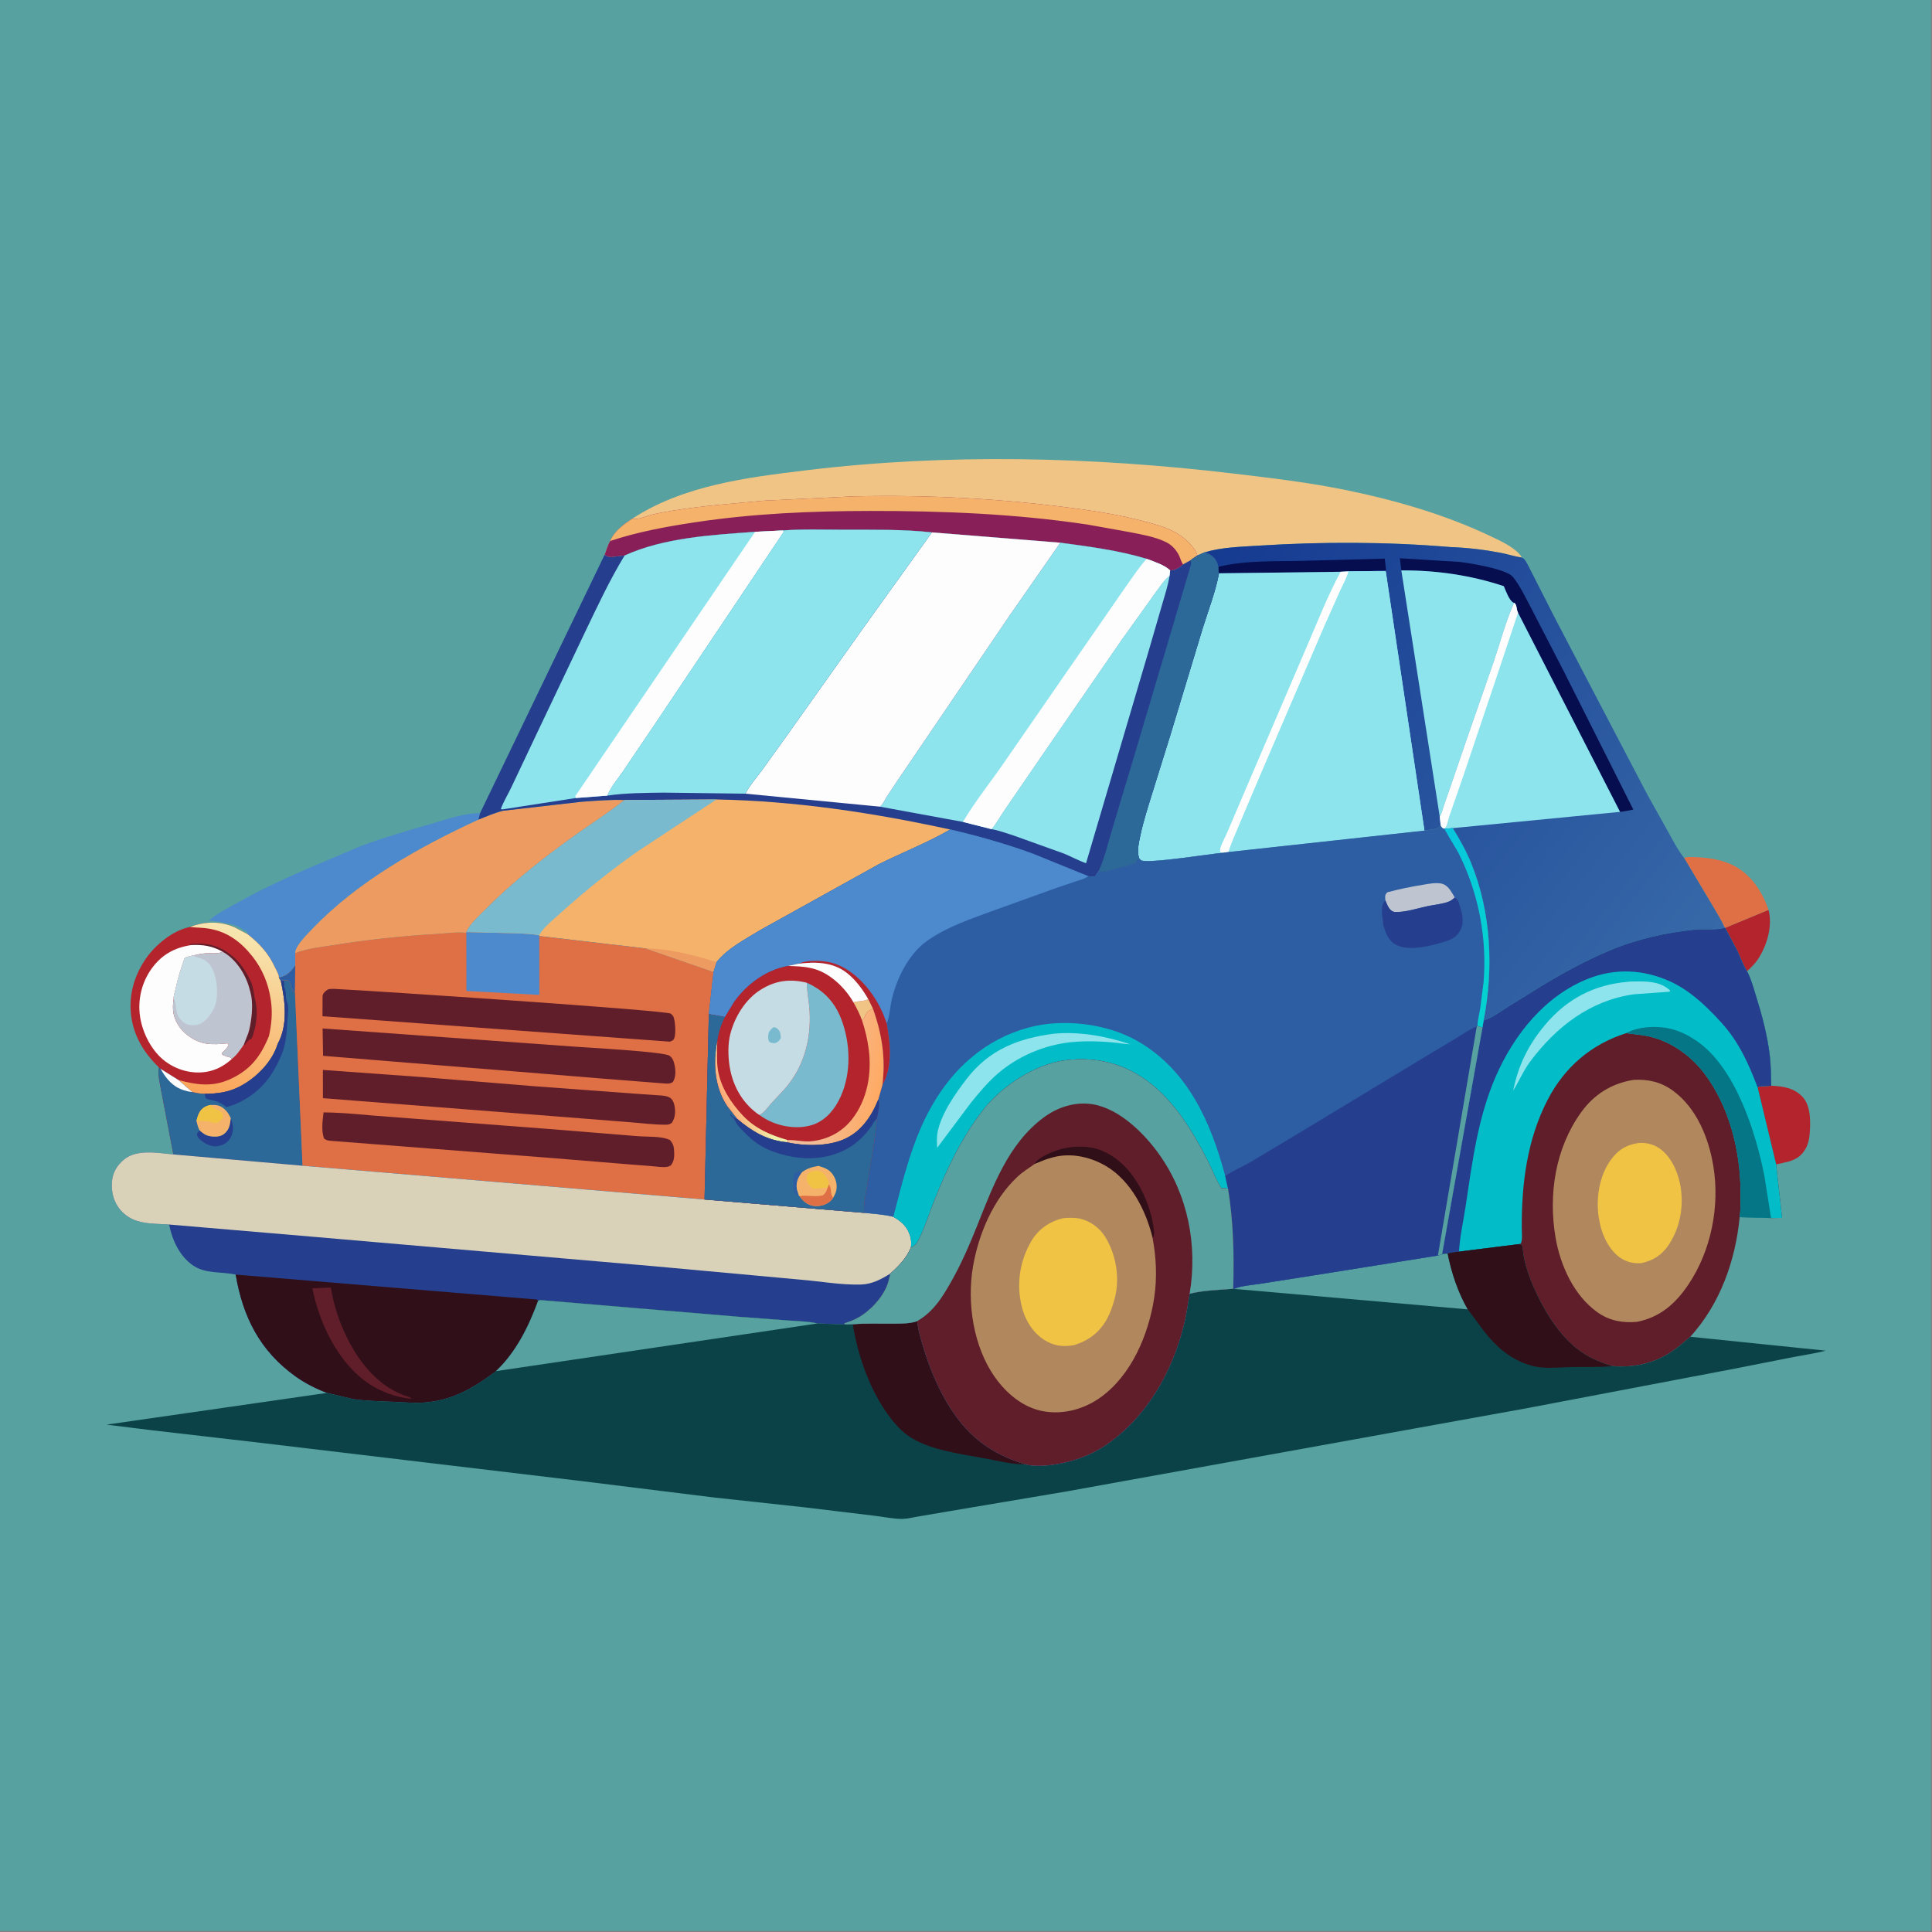 <?xml version="1.0" encoding="utf-8" ?>
<svg xmlns="http://www.w3.org/2000/svg" xmlns:xlink="http://www.w3.org/1999/xlink" width="500" height="500">
	<rect width="100%" height="100%" fill="#808080" stroke="none"/>
	<path fill="#57A1A0" transform="scale(0.488 0.488)" d="M-0 -0L1024 0L1024 1024L-0 1024L0 -0Z"/>
	<path fill="#B4242D" transform="scale(0.488 0.488)" d="M937.895 482.53C940.013 490.73 937.39 500.134 933.212 507.265C931.394 510.367 929.163 512.677 926.486 515.031C924.42 511.93 923.053 507.898 921.465 504.5L914.888 492.072L937.895 482.53Z"/>
	<path fill="#B4242D" transform="scale(0.488 0.488)" d="M939.352 575.802C945.684 576.061 951.662 576.962 956.138 581.94C960.57 586.867 960.191 596.013 959.619 602.248C959.249 606.289 957.636 610.294 954.5 612.994C950.958 616.042 946.281 616.43 941.939 617.518L932.166 576.853L932.768 576.153L939.352 575.802Z"/>
	<path fill="#DF6F45" transform="scale(0.488 0.488)" d="M893.085 454.946C895.272 454.293 897.552 454.519 899.809 454.611C906.673 454.889 913.921 456.061 920.023 459.367C928.867 464.159 934.756 473.186 937.895 482.53L914.888 492.072L914.643 492.018C913.217 488.537 910.884 484.99 909.036 481.689L893.085 454.946Z"/>
	<path fill="#4C89CD" transform="scale(0.488 0.488)" d="M131.099 495.259L131.191 494.279L129.5 493.255C127.321 491.759 125.063 490.685 122.498 490.05L118.25 489.255C115.821 488.618 113.254 488.574 110.742 488.245C115.745 483.949 121.35 481.372 127.053 478.153C138.017 471.963 149.142 466.85 160.636 461.735L190.828 448.891C203.436 444.187 216.47 440.412 229.4 436.702C237.323 434.429 246.331 431.131 254.586 431.254L253.713 434.699C222.446 449.122 189.612 467.462 165.656 492.609C162.791 495.617 157.896 500.328 156.663 504.345C156.513 504.834 156.553 505.041 156.576 505.498L156.584 511.935C154.468 515.092 152.158 517.542 148.312 518.344L147.87 518.429L147.861 517.746C147.657 516.404 146.499 514.453 145.92 513.197C142.449 505.663 137.587 500.319 131.099 495.259Z"/>
	<path fill="#ED9B61" transform="scale(0.488 0.488)" d="M266.767 429.959L308.299 425.208C315.877 424.662 323.593 423.996 331.194 424.267C322.87 430.904 313.86 436.62 305.2 442.806C288.37 454.829 271.987 467.666 257.386 482.35C253.908 485.848 249.378 489.799 247.306 494.305L247.314 494.712C242.296 494.175 236.599 495.03 231.541 495.321C213.05 496.386 195.078 498.323 176.782 501.229C170.109 502.289 162.88 503.004 156.576 505.498C156.553 505.041 156.513 504.834 156.663 504.345C157.896 500.328 162.791 495.617 165.656 492.609C189.612 467.462 222.446 449.122 253.713 434.699C257.993 432.941 262.275 431.105 266.767 429.959Z"/>
	<path fill="#B4242D" transform="scale(0.488 0.488)" d="M100.829 491.589C108.634 488.602 116.809 488.396 124.515 491.837L131.003 495.261L131.099 495.259C137.587 500.319 142.449 505.663 145.92 513.197C146.499 514.453 147.657 516.404 147.861 517.746L147.87 518.429L148.938 520.232L150.26 519.877L152.75 519.755C153.923 520.832 154.001 521.576 154.358 523.033C154.615 524.082 155.045 525.026 155.498 526.003C156.095 525.729 155.788 525.915 156.387 525.399L160.439 618.213L91.941 612.223L85.38 578.026C84.777 574.227 83.546 569.89 84.253 566.071C77.15 559.183 71.801 551.012 69.954 541.128C67.779 529.489 70.611 518.243 77.254 508.531C82.35 501.081 91.802 493.282 100.829 491.589Z"/>
	<path fill="#5F1E29" transform="scale(0.488 0.488)" d="M101.364 501.204L100.299 500.746C107.664 499.78 113.913 500.694 120.192 504.803C126.572 508.977 129.337 513.252 132.798 520.02C134.393 523.139 134.583 527.468 135.458 530.891C136.97 536.804 135.793 545.146 133.502 550.774L132.759 551.11C131.408 551.758 130.61 553.065 129.782 554.263L129.322 553.934L130.776 550.152C131.542 548.41 132.059 546.774 132.43 544.906L132.606 544C133.674 538.622 134.278 531.602 132.816 526.285L132.588 525.5L132.099 523.641C130.009 516.286 124.896 508.498 118.109 504.756C112.651 501.675 107.533 500.882 101.364 501.204Z"/>
	<defs>
		<linearGradient id="gradient_0" gradientUnits="userSpaceOnUse" x1="107.779" y1="580.651" x2="132.589" y2="493.811">
			<stop offset="0" stop-color="#FAA358"/>
			<stop offset="1" stop-color="#F7E7B1"/>
		</linearGradient>
	</defs>
	<path fill="url(#gradient_0)" transform="scale(0.488 0.488)" d="M100.829 491.589C108.634 488.602 116.809 488.396 124.515 491.837L131.003 495.261L131.099 495.259C137.587 500.319 142.449 505.663 145.92 513.197C146.499 514.453 147.657 516.404 147.861 517.746L147.87 518.429L148.938 520.232C151.227 530.683 152.8 543.702 147.284 553.548C144.407 563.111 135.982 571.542 127.297 576.119C121.328 579.264 115.232 580.064 108.595 580.091C106.284 580.065 104.272 579.691 102.031 579.188L94.582 572.734C103.555 575.221 112.146 576.55 121.086 572.72C132.42 567.866 138.061 560.624 142.625 549.471C144.026 543.342 144.589 537.142 143.687 530.883L143.552 530C142.344 521.632 139.162 513.924 133.907 507.271C127.872 499.632 120.919 494.323 111.218 492.55C107.819 491.929 104.273 492.01 100.829 491.589Z"/>
	<path fill="#FDFDFD" transform="scale(0.488 0.488)" d="M101.364 501.204C107.533 500.882 112.651 501.675 118.109 504.756C115.545 505.998 111.903 505.366 109.075 505.556C106.854 505.705 104.613 506.243 102.434 506.687C100.914 507.016 99.475 507.358 98.015 507.897C95.941 513.587 94.328 518.567 93.13 524.503C92.842 525.928 91.951 528.178 92.125 529.551C91.152 535.312 91.806 539.879 95.286 544.781C98.276 548.993 103.992 552.608 109.154 553.416C112.859 553.995 116.932 553.749 120.647 553.304L121.25 554.359C120.231 555.999 118.996 557.181 117.601 558.506L117.802 559.25C119.33 560.098 120.662 560.481 122.372 560.852L122.908 561.639C118.975 565.165 114.619 567.594 109.357 568.435C101.73 569.653 93.898 567.495 87.719 562.917C80.491 557.562 75.566 547.864 74.268 539.097C72.926 530.035 75.238 520.657 80.68 513.308C85.973 506.16 92.741 502.514 101.364 501.204Z"/>
	<path fill="#BEC5D0" transform="scale(0.488 0.488)" d="M118.109 504.756C124.896 508.498 130.009 516.286 132.099 523.641L132.588 525.5L132.816 526.285C134.278 531.602 133.674 538.622 132.606 544L132.43 544.906C132.059 546.774 131.542 548.41 130.776 550.152L129.322 553.934C127.509 556.704 125.527 559.579 122.908 561.639L122.372 560.852C120.662 560.481 119.33 560.098 117.802 559.25L117.601 558.506C118.996 557.181 120.231 555.999 121.25 554.359L120.647 553.304C116.932 553.749 112.859 553.995 109.154 553.416C103.992 552.608 98.276 548.993 95.286 544.781C91.806 539.879 91.152 535.312 92.125 529.551C91.951 528.178 92.842 525.928 93.13 524.503C94.328 518.567 95.941 513.587 98.015 507.897C99.475 507.358 100.914 507.016 102.434 506.687C104.613 506.243 106.854 505.705 109.075 505.556C111.903 505.366 115.545 505.998 118.109 504.756Z"/>
	<path fill="#C6DCE4" transform="scale(0.488 0.488)" d="M92.125 529.551C91.951 528.178 92.842 525.928 93.13 524.503C94.328 518.567 95.941 513.587 98.015 507.897C99.475 507.358 100.914 507.016 102.434 506.687L103.239 507.145C104.092 507.614 104.852 507.833 105.785 508.082C108.49 508.804 110.697 510.427 112.101 512.87C115.039 517.981 116.032 527.151 114.192 532.784C113.025 536.356 109.987 541.058 106.467 542.773C104.462 543.75 101.388 543.957 99.301 543.238C97.018 542.451 95.156 540.362 94.219 538.187C93.165 535.739 93.437 531.272 92.125 529.551Z"/>
	<path fill="#2C6898" transform="scale(0.488 0.488)" d="M150.26 519.877L152.75 519.755C153.923 520.832 154.001 521.576 154.358 523.033C154.615 524.082 155.045 525.026 155.498 526.003C156.095 525.729 155.788 525.915 156.387 525.399L160.439 618.213L91.941 612.223L85.38 578.026C84.777 574.227 83.546 569.89 84.253 566.071L85.157 566.841L94.582 572.734L102.031 579.188C104.272 579.691 106.284 580.065 108.595 580.091C115.232 580.064 121.328 579.264 127.297 576.119C135.982 571.542 144.407 563.111 147.284 553.548C152.8 543.702 151.227 530.683 148.938 520.232L150.26 519.877Z"/>
	<path fill="#FDFDFD" transform="scale(0.488 0.488)" d="M85.157 566.841L94.582 572.734L102.031 579.188C100.577 579.007 99.157 578.684 97.751 578.271C91.751 576.506 88.094 572.09 85.157 566.841Z"/>
	<path fill="#253E8E" transform="scale(0.488 0.488)" d="M122.391 593.03C123.525 595.751 123.983 599.094 122.893 601.913C121.939 604.383 120.44 606.156 117.914 607.132C114.682 608.381 112.739 608.146 109.61 606.723C107.986 605.985 105.464 604.172 104.69 602.5C104.481 602.049 104.485 601.714 104.445 601.25L105.821 599.401C107.316 600.825 108.758 601.98 110.82 602.442C113.201 602.975 116.424 603.073 118.5 601.586C121.597 599.368 121.96 596.514 122.391 593.03Z"/>
	<path fill="#F5B26A" transform="scale(0.488 0.488)" d="M111.829 585.979C114.947 585.875 116.77 586.148 119.14 588.274C120.688 589.661 121.513 591.185 122.391 593.03C121.96 596.514 121.597 599.368 118.5 601.586C116.424 603.073 113.201 602.975 110.82 602.442C108.758 601.98 107.316 600.825 105.821 599.401C104.948 597.824 104.602 596.231 104.186 594.487C104.672 592.567 105.165 590.603 106.393 589.003C107.76 587.222 109.657 586.315 111.829 585.979Z"/>
	<path fill="#F0C344" transform="scale(0.488 0.488)" d="M104.186 594.487C104.672 592.567 105.165 590.603 106.393 589.003C107.76 587.222 109.657 586.315 111.829 585.979L112.22 586.54C114.057 588.992 118.561 588.53 118.25 592.556C117.273 594.002 116.208 595.385 114.307 595.601C113.119 595.735 111.741 595.008 110.569 594.783C108.582 594.402 106.216 594.588 104.186 594.487Z"/>
	<path fill="#253E8E" transform="scale(0.488 0.488)" d="M148.938 520.232L150.26 519.877C150.935 521.175 150.789 521.855 150.625 523.253L150.899 523.783C152.149 526.387 151.139 528.969 152.251 531.554C153.315 534.028 152.679 537.608 152.49 540.239C152.041 546.488 151.914 553.012 149.503 558.877C144.357 571.391 137.311 580.285 124.575 585.654L120.103 587.15L119.613 586.756C116.42 584.222 114.08 583.848 110.222 582.925C109.541 582.762 109.73 582.772 109.016 582.25L108.595 580.091C115.232 580.064 121.328 579.264 127.297 576.119C135.982 571.542 144.407 563.111 147.284 553.548C152.8 543.702 151.227 530.683 148.938 520.232Z"/>
	<path fill="#F0C484" transform="scale(0.488 0.488)" d="M335.094 275.216C362.253 257.379 396.166 253.194 427.702 249.386C502.634 240.34 579.199 242.243 654.056 251.125C674.403 253.539 694.395 255.888 714.5 260.035C740.404 265.378 766.597 272.975 790.523 284.367C795.624 286.796 803.733 290.407 806.909 295.325L807.129 295.72C803.268 295.128 799.45 293.857 795.595 293.125C787.021 291.499 777.942 290.437 769.218 290.127C735.558 287.296 701.199 287.227 667.497 289.372C658.254 289.96 647.826 290.197 638.924 292.9L635.028 294.59C634.587 294.897 631.532 296.84 631.43 297.13L627.418 299.359C625.435 301.039 623.245 302.57 620.561 302.501C617.387 299.528 612.139 297.911 608.113 296.373C593.265 291.877 577.643 289.885 562.314 287.813L494.234 282.341C479.036 280.653 463.147 280.969 447.849 280.94C437.043 280.92 425.941 280.528 415.17 281.305L400.452 282.04C377.838 283.679 352.08 285.081 331.235 294.616L324.362 295.441C322.889 295.521 321.75 295.19 320.652 294.172C321.628 291.696 322.185 289.235 323.57 286.919C325.718 281.784 330.611 278.221 335.094 275.216Z"/>
	<path fill="#881F58" transform="scale(0.488 0.488)" d="M335.094 275.216C338.799 275.681 342.192 273.854 345.75 272.962C349.291 272.074 352.9 271.446 356.5 270.852C372.508 268.214 389.234 267.021 405.401 265.498L452.75 263.236C493.145 262.298 533.501 264.554 573.531 270.082C584.589 271.609 595.496 273.52 606.299 276.373C611.527 277.753 617.117 279.194 621.976 281.608C626.435 283.824 630.1 286.878 633.114 290.844C633.988 291.993 634.526 293.248 635.028 294.59C634.587 294.897 631.532 296.84 631.43 297.13L627.418 299.359C625.435 301.039 623.245 302.57 620.561 302.501C617.387 299.528 612.139 297.911 608.113 296.373C593.265 291.877 577.643 289.885 562.314 287.813L494.234 282.341C479.036 280.653 463.147 280.969 447.849 280.94C437.043 280.92 425.941 280.528 415.17 281.305L400.452 282.04C377.838 283.679 352.08 285.081 331.235 294.616L324.362 295.441C322.889 295.521 321.75 295.19 320.652 294.172C321.628 291.696 322.185 289.235 323.57 286.919C325.718 281.784 330.611 278.221 335.094 275.216Z"/>
	<path fill="#F5B26A" transform="scale(0.488 0.488)" d="M335.094 275.216C338.799 275.681 342.192 273.854 345.75 272.962C349.291 272.074 352.9 271.446 356.5 270.852C372.508 268.214 389.234 267.021 405.401 265.498L452.75 263.236C493.145 262.298 533.501 264.554 573.531 270.082C584.589 271.609 595.496 273.52 606.299 276.373C611.527 277.753 617.117 279.194 621.976 281.608C626.435 283.824 630.1 286.878 633.114 290.844C633.988 291.993 634.526 293.248 635.028 294.59C634.587 294.897 631.532 296.84 631.43 297.13L627.418 299.359C626.425 297.962 626.063 296.292 625.338 294.75C623.824 291.527 621.335 288.903 618.113 287.365C612.403 284.64 605.461 283.445 599.279 282.237L576.809 278.201C538.625 272.493 500.201 270.923 461.644 270.965C430.338 271 399.489 272.322 368.5 276.995C353.295 279.288 338.195 282.05 323.57 286.919C325.718 281.784 330.611 278.221 335.094 275.216Z"/>
	<path fill="#DF6F45" transform="scale(0.488 0.488)" d="M247.306 494.305L275.5 495.003C278.917 495.254 282.553 495.311 285.894 496.034L285.99 496.402L342.407 502.983L378.417 515.445L375.913 537.825L373.64 636.129L160.439 618.213L156.387 525.399C155.788 525.915 156.095 525.729 155.498 526.003C155.045 525.026 154.615 524.082 154.358 523.033C154.001 521.576 153.923 520.832 152.75 519.755L150.26 519.877L148.938 520.232L147.87 518.429L148.312 518.344C152.158 517.542 154.468 515.092 156.584 511.935L156.576 505.498C162.88 503.004 170.109 502.289 176.782 501.229C195.078 498.323 213.05 496.386 231.541 495.321C236.599 495.03 242.296 494.175 247.314 494.712L247.306 494.305Z"/>
	<path fill="#2D5DA2" transform="scale(0.488 0.488)" d="M147.87 518.429L148.312 518.344C152.158 517.542 154.468 515.092 156.584 511.935L156.387 525.399C155.788 525.915 156.095 525.729 155.498 526.003C155.045 525.026 154.615 524.082 154.358 523.033C154.001 521.576 153.923 520.832 152.75 519.755L150.26 519.877L148.938 520.232L147.87 518.429Z"/>
	<path fill="#4C89CD" transform="scale(0.488 0.488)" d="M247.306 494.305L275.5 495.003C278.917 495.254 282.553 495.311 285.894 496.034L285.99 496.402L286.026 527.616L247.373 525.545L247.314 494.712L247.306 494.305Z"/>
	<path fill="#5F1E29" transform="scale(0.488 0.488)" d="M171.591 589.937C182.879 589.992 194.451 591.454 205.734 592.216L290.273 598.663L337.835 602.523C342.953 602.976 350.85 602.363 355.367 604.636C356.575 606.15 357.248 607.276 357.412 609.246C357.672 612.363 357.851 615.514 355.75 618.03C355.06 618.447 354.409 618.718 353.601 618.833C351.237 619.168 348.255 618.648 345.845 618.456L332.566 617.409L293.602 614.212L200.534 606.959L175.25 604.99C173.798 604.828 172.947 604.679 171.815 603.75C170.327 599.5 171.055 594.325 171.591 589.937Z"/>
	<path fill="#5F1E29" transform="scale(0.488 0.488)" d="M171.238 567.418L223.938 571.217L282.871 576.017L336 579.95L348.254 580.804C350.383 580.956 353.096 580.975 355.022 581.992C356.479 582.761 357.311 584.469 357.634 586.024C358.318 589.323 358.205 592.703 356.25 595.514C355.393 596.118 354.552 596.426 353.5 596.444C347.16 596.551 340.472 595.626 334.138 595.151L293.295 591.925L171.257 582.39L171.238 567.418Z"/>
	<path fill="#5F1E29" transform="scale(0.488 0.488)" d="M173.871 524.75C175.798 524.157 178.136 524.509 180.131 524.601C196.647 525.366 353.38 535.779 355.729 537.579C355.969 537.763 356.733 538.472 356.902 538.742C358.198 540.811 358.488 548.34 357.621 550.516C357.1 551.821 356.435 551.919 355.25 552.416L171.017 538.928L171.07 528.25C171.313 526.572 172.571 525.651 173.871 524.75Z"/>
	<path fill="#5F1E29" transform="scale(0.488 0.488)" d="M171.087 545.42L303.75 554.999C310.668 555.531 351.678 557.709 354.978 559.843C356.759 560.994 357.387 563.069 357.79 565.018C358.374 567.836 358.426 571.279 356.876 573.75C355.641 574.71 354.594 574.693 353.093 574.648L320.484 572.085L269.288 567.89L210.308 563.112L171.336 559.927L171.087 545.42Z"/>
	<path fill="#5F1E29" transform="scale(0.488 0.488)" d="M914.643 492.018L914.888 492.072L921.465 504.5C923.053 507.898 924.42 511.93 926.486 515.031C928.614 518.982 929.812 523.605 931.157 527.882C934.413 538.236 937.254 548.906 938.545 559.703C939.181 565.022 939.202 570.451 939.352 575.802L932.768 576.153L932.166 576.853L941.939 617.518L945.087 645.871L939.23 645.961L922.593 645.493C920.341 668.628 912.242 691.451 896.412 708.916C893.176 711.649 890.036 714.515 886.493 716.849C876.816 723.225 866.589 725.321 855.137 724.501C849.478 722.816 843.572 720.457 838.721 717.036L838 716.52L835.727 714.844C825.724 706.56 818.48 694.39 813.328 682.632C810.625 676.463 808.191 669.484 807.551 662.757C807.457 661.766 807.405 661.026 806.997 660.102L805.014 659.866L773.731 663.775C771.744 664.064 769.658 664.244 767.718 664.761L764.773 665.158L786.181 544.997L786.814 541.207C791.284 539.822 795.551 536.521 799.5 534.034L817.989 522.576C829.164 515.761 841.428 509.198 853.5 504.099C867.832 498.045 883.626 494.512 899.077 492.963C903.716 492.498 909.333 493.309 913.751 492.248L914.643 492.018Z"/>
	<path fill="#B1885E" transform="scale(0.488 0.488)" d="M866.444 572.669C874.21 572.256 881.018 573.867 887.346 578.527C899.858 587.741 906.228 603.635 908.646 618.5C912.096 639.712 907.521 662.977 895.597 680.922C888.743 691.238 880.468 698.577 868.127 701.01C860.605 701.707 853.532 700.43 847.266 696.008C834.639 687.095 827.423 670.986 824.913 656.105C821.077 633.366 824.834 608.89 838.497 589.916C845.434 580.282 854.781 574.497 866.444 572.669Z"/>
	<path fill="#F0C344" transform="scale(0.488 0.488)" d="M868.965 606.157C872.519 605.858 876.258 606.657 879.299 608.531C885.597 612.414 889.347 620.258 890.855 627.282C893.25 638.44 891.325 650.698 884.935 660.211C881.345 665.556 876.766 668.505 870.517 669.853C866.728 670.207 862.971 669.412 859.75 667.351C853.771 663.524 849.867 655.669 848.468 648.854L848.348 648.25L847.878 645.773C846.246 635.578 848.152 623.461 854.331 615.022C858.228 609.699 862.476 607.149 868.965 606.157Z"/>
	<path fill="#02BDC8" transform="scale(0.488 0.488)" d="M914.643 492.018L914.888 492.072L921.465 504.5C923.053 507.898 924.42 511.93 926.486 515.031C928.614 518.982 929.812 523.605 931.157 527.882C934.413 538.236 937.254 548.906 938.545 559.703C939.181 565.022 939.202 570.451 939.352 575.802L932.768 576.153L932.166 576.853L941.939 617.518L945.087 645.871L939.23 645.961L922.593 645.493C923.22 640.674 923.114 635.676 923.044 630.821C922.737 609.643 916.997 586.898 904.182 569.698C897.026 560.094 886.602 552.484 874.844 549.706C870.775 548.745 866.587 548.509 862.456 547.908C843.915 553.764 829.827 565.839 820.831 583.109C809.867 604.159 806.93 627.723 807.02 651.106C807.026 652.758 807.6 658.884 806.258 659.582L805.014 659.866L773.731 663.775C771.744 664.064 769.658 664.244 767.718 664.761L764.773 665.158L786.181 544.997L786.814 541.207C791.284 539.822 795.551 536.521 799.5 534.034L817.989 522.576C829.164 515.761 841.428 509.198 853.5 504.099C867.832 498.045 883.626 494.512 899.077 492.963C903.716 492.498 909.333 493.309 913.751 492.248L914.643 492.018Z"/>
	<path fill="#8DE4ED" transform="scale(0.488 0.488)" d="M863.201 520.698C864.413 520.455 865.78 520.535 867.016 520.509C873.489 520.373 880.686 520.491 885.639 525.25L885.5 525.921L866.562 527.286C843.345 530.516 825.449 544.41 811.645 562.755C807.922 567.708 805.671 573.216 802.479 578.407C805.255 564.796 810.47 554.203 819.413 543.502C830.864 529.8 845.481 522.154 863.201 520.698Z"/>
	<path fill="#047686" transform="scale(0.488 0.488)" d="M862.456 547.908C868.991 544.101 879.812 543.865 887 545.864C891.572 547.137 895.458 549.131 899.379 551.755C920.266 565.729 931.245 600.562 935.804 624.188L939.23 645.961L922.593 645.493C923.22 640.674 923.114 635.676 923.044 630.821C922.737 609.643 916.997 586.898 904.182 569.698C897.026 560.094 886.602 552.484 874.844 549.706C870.775 548.745 866.587 548.509 862.456 547.908Z"/>
	<path fill="#253E8E" transform="scale(0.488 0.488)" d="M914.643 492.018L914.888 492.072L921.465 504.5C923.053 507.898 924.42 511.93 926.486 515.031C928.614 518.982 929.812 523.605 931.157 527.882C934.413 538.236 937.254 548.906 938.545 559.703C939.181 565.022 939.202 570.451 939.352 575.802L932.768 576.153L932.166 576.853C928.717 567.73 924.712 558.323 919.17 550.262C915.313 544.651 910.589 539.646 905.737 534.89C899.919 529.188 893.211 523.891 885.75 520.492C871.786 514.131 856.796 513.34 842.481 518.944C819.336 528.007 802.806 548.827 793.147 571.096C783.741 592.78 780.792 616.245 777.304 639.385C776.091 647.433 774.247 655.651 773.731 663.775C771.744 664.064 769.658 664.244 767.718 664.761L764.773 665.158L786.181 544.997L786.814 541.207C791.284 539.822 795.551 536.521 799.5 534.034L817.989 522.576C829.164 515.761 841.428 509.198 853.5 504.099C867.832 498.045 883.626 494.512 899.077 492.963C903.716 492.498 909.333 493.309 913.751 492.248L914.643 492.018Z"/>
	<path fill="#253E8E" transform="scale(0.488 0.488)" d="M89.693 649.396C80.47 648.742 71.12 649.583 64.312 642.186C60.355 637.886 58.927 632.413 59.37 626.683C59.742 621.876 62.031 618.039 65.712 614.978C72.598 609.25 83.662 611.452 91.941 612.223L160.439 618.213L373.64 636.129L458.36 643.213C463.498 643.753 468.731 644.028 473.751 645.302C478.221 647.779 481.416 650.759 482.797 655.898C483.334 657.897 483.331 659.651 483.066 661.683C480.525 667.472 476.872 671.203 472.178 675.409L471.342 678.844C469.568 686.559 462.313 694.519 455.66 698.459C453.114 699.968 450.479 700.915 447.68 701.809L448.322 702.406L433.55 701.866C428.766 700.75 423.537 700.703 418.635 700.331L391.989 698.336L287.306 689.534C286.443 689.467 286.081 689.524 285.339 689.952C280.443 703.423 273.63 717.175 263.045 727.148C250.673 736.391 239.41 743.03 223.607 743.876C219.148 744.114 214.505 743.657 210.041 743.463C202.422 743.132 194.676 743.024 187.12 741.922L173.398 738.691C167.527 736.483 161.769 733.56 156.667 729.903C137.797 716.377 128.777 698.322 124.994 675.955C117.493 674.268 109.04 675.681 102.359 671.1C95.287 666.25 91.253 657.576 89.693 649.396Z"/>
	<path fill="#300F18" transform="scale(0.488 0.488)" d="M124.994 675.955L284.732 689.174L285.339 689.952C280.443 703.423 273.63 717.175 263.045 727.148C250.673 736.391 239.41 743.03 223.607 743.876C219.148 744.114 214.505 743.657 210.041 743.463C202.422 743.132 194.676 743.024 187.12 741.922L173.398 738.691C167.527 736.483 161.769 733.56 156.667 729.903C137.797 716.377 128.777 698.322 124.994 675.955Z"/>
	<path fill="#5F1E29" transform="scale(0.488 0.488)" d="M165.617 683.206L175.507 682.802C178.36 701.918 189.641 725.783 206.588 736.155C208.922 737.584 211.382 738.869 213.932 739.861C215.333 740.405 217.365 740.633 218.25 741.831C210.517 741.185 202.203 738.208 195.75 733.911C179.351 722.991 169.429 701.946 165.617 683.206Z"/>
	<path fill="#D9D2B8" transform="scale(0.488 0.488)" d="M89.693 649.396C80.47 648.742 71.12 649.583 64.312 642.186C60.355 637.886 58.927 632.413 59.37 626.683C59.742 621.876 62.031 618.039 65.712 614.978C72.598 609.25 83.662 611.452 91.941 612.223L160.439 618.213L373.64 636.129L458.36 643.213C463.498 643.753 468.731 644.028 473.751 645.302C478.221 647.779 481.416 650.759 482.797 655.898C483.334 657.897 483.331 659.651 483.066 661.683C480.525 667.472 476.872 671.203 472.178 675.409C467.224 678.487 462.454 681.064 456.467 681.224C446.113 681.501 435.262 679.551 424.935 678.672L347.855 671.607L164.216 655.733L89.693 649.396Z"/>
	<defs>
		<linearGradient id="gradient_1" gradientUnits="userSpaceOnUse" x1="639.227" y1="292.844" x2="905.012" y2="503.349">
			<stop offset="0" stop-color="#153A91"/>
			<stop offset="1" stop-color="#3769A8"/>
		</linearGradient>
	</defs>
	<path fill="url(#gradient_1)" transform="scale(0.488 0.488)" d="M638.924 292.9C647.826 290.197 658.254 289.96 667.497 289.372C701.199 287.227 735.558 287.296 769.218 290.127C777.942 290.437 787.021 291.499 795.595 293.125C799.45 293.857 803.268 295.128 807.129 295.72C808.543 296.215 809.453 298.134 810.185 299.425L824.549 327.63L873.788 421.709L884.347 440.562C886.935 445.275 889.761 450.73 893.085 454.946L909.036 481.689C910.884 484.99 913.217 488.537 914.643 492.018L913.751 492.248C909.333 493.309 903.716 492.498 899.077 492.963C883.626 494.512 867.832 498.045 853.5 504.099C841.428 509.198 829.164 515.761 817.989 522.576L799.5 534.034C795.551 536.521 791.284 539.822 786.814 541.207C792.154 513.535 790.87 483.829 780.088 457.5C777.46 451.083 774.034 445.094 770.433 439.183L766.01 439.54C764.741 439.184 764.803 439.073 764.068 437.954C762.346 439.992 758.116 440.043 755.414 440.488L651.546 451.842L648.403 452.272C641.652 452.831 608.931 458.149 605.112 456.25L604.019 455.023C602.964 451.016 603.909 447.02 604.752 443.058C606.511 434.78 609.176 426.773 611.668 418.703L620.672 389.803L637.751 333.408C640.721 323.828 644.628 313.883 646.468 304.031C645.985 303.106 646.133 301.68 646.09 300.633C645.815 299.541 645.567 298.585 645.028 297.585C643.712 295.143 641.459 293.756 638.924 292.9Z"/>
	<path fill="#070E4F" transform="scale(0.488 0.488)" d="M646.09 300.633C660.164 297.094 676.022 297.772 690.506 297.422L734.389 296.255L735.067 302.456C732.185 302.537 729.147 302.414 726.31 302.932L715.18 303.023L710.979 303.228L646.468 304.031C645.985 303.106 646.133 301.68 646.09 300.633Z"/>
	<path fill="#070E4F" transform="scale(0.488 0.488)" d="M743.161 302.513L742.378 296.055L774.436 298.037C779.94 298.746 798.935 301.73 802.371 305.999C806.286 310.865 809.333 317.501 812.296 323.039L829.133 355.635L866.196 429.333C863.87 429.772 861.494 430.357 859.138 430.555L805.047 324.946C804.735 324.3 804.553 323.753 804.422 323.046C804.162 321.635 804.17 320.668 803.03 319.655L802.672 319.636C800.475 318.747 798.415 313.017 797.501 310.872C780.2 305.076 761.401 302.356 743.161 302.513Z"/>
	<path fill="#8DE4ED" transform="scale(0.488 0.488)" d="M743.161 302.513C761.401 302.356 780.2 305.076 797.501 310.872C798.415 313.017 800.475 318.747 802.672 319.636L803.03 319.655C798.593 329.365 795.912 339.896 792.487 350L778.136 391.273L768.981 417.997L765.726 427.303C765.077 429.286 764.695 431.298 763.523 433.054L743.161 302.513Z"/>
	<path fill="#8DE4ED" transform="scale(0.488 0.488)" d="M803.03 319.655C804.17 320.668 804.162 321.635 804.422 323.046C804.553 323.753 804.735 324.3 805.047 324.946L859.138 430.555L770.433 439.183L766.01 439.54C764.741 439.184 764.803 439.073 764.068 437.954L763.523 433.054C764.695 431.298 765.077 429.286 765.726 427.303L768.981 417.997L778.136 391.273L792.487 350C795.912 339.896 798.593 329.365 803.03 319.655Z"/>
	<path fill="#FDFDFD" transform="scale(0.488 0.488)" d="M803.03 319.655C804.17 320.668 804.162 321.635 804.422 323.046C804.553 323.753 804.735 324.3 805.047 324.946L794.049 357.963L776.028 411.5L768.589 432.926C767.865 434.958 767.527 438.095 766.01 439.54C764.741 439.184 764.803 439.073 764.068 437.954L763.523 433.054C764.695 431.298 765.077 429.286 765.726 427.303L768.981 417.997L778.136 391.273L792.487 350C795.912 339.896 798.593 329.365 803.03 319.655Z"/>
	<path fill="#8DE4ED" transform="scale(0.488 0.488)" d="M726.31 302.932L734.896 302.966L755.414 440.488L651.546 451.842L648.403 452.272C641.652 452.831 608.931 458.149 605.112 456.25L604.019 455.023C602.964 451.016 603.909 447.02 604.752 443.058C606.511 434.78 609.176 426.773 611.668 418.703L620.672 389.803L637.751 333.408C640.721 323.828 644.628 313.883 646.468 304.031L710.979 303.228L715.18 303.023L726.31 302.932Z"/>
	<path fill="#FDFDFD" transform="scale(0.488 0.488)" d="M710.979 303.228L715.18 303.023C714.254 306.472 712.314 309.878 710.822 313.128L702.734 331.238L668.432 411L656.837 438.339C655.024 442.792 652.922 447.233 651.546 451.842L648.403 452.272L647.258 451.964C647.175 451.643 646.995 451.332 647.01 451C647.118 448.644 649.821 443.848 650.8 441.545L662.675 413.724L693.192 342.516C698.861 329.45 704.169 315.719 710.979 303.228Z"/>
	<path fill="#8DE4ED" transform="scale(0.488 0.488)" d="M726.31 302.932L734.896 302.966L755.414 440.488L651.546 451.842C652.922 447.233 655.024 442.792 656.837 438.339L668.432 411L702.734 331.238L710.822 313.128C712.314 309.878 714.254 306.472 715.18 303.023L726.31 302.932Z"/>
	<path fill="#0A4248" transform="scale(0.488 0.488)" d="M773.731 663.775L805.014 659.866L806.997 660.102C807.405 661.026 807.457 661.766 807.551 662.757C808.191 669.484 810.625 676.463 813.328 682.632C818.48 694.39 825.724 706.56 835.727 714.844L838 716.52L838.721 717.036C843.572 720.457 849.478 722.816 855.137 724.501C866.589 725.321 876.816 723.225 886.493 716.849C890.036 714.515 893.176 711.649 896.412 708.916L968.25 716.286C962.687 717.783 956.77 718.576 951.106 719.684L919.737 725.877L810.178 746.727L565.505 790.964L503.16 801.48L486.474 804.32C483.871 804.753 481.147 805.505 478.504 805.518C473.758 805.543 468.591 804.409 463.847 803.853L426.68 799.375L378.787 794.171L307.254 785.317L139.208 765.283L80.565 758.5L56.5 755.526L173.398 738.691L187.12 741.922C194.676 743.024 202.422 743.132 210.041 743.463C214.505 743.657 219.148 744.114 223.607 743.876C239.41 743.03 250.673 736.391 263.045 727.148C273.63 717.175 280.443 703.423 285.339 689.952C286.081 689.524 286.443 689.467 287.306 689.534L391.989 698.336L418.635 700.331C423.537 700.703 428.766 700.75 433.55 701.866L448.322 702.406L452.242 702.305C459.31 701.696 466.631 702.055 473.734 701.972C477.938 701.923 482.377 702.033 486.399 700.665C487.157 706.599 488.983 712.541 490.834 718.22C496.248 734.837 505.585 753.568 519.696 764.511C527.104 770.255 534.739 773.777 543.634 776.548C547.895 777.746 554.348 777.389 558.709 776.753C568.793 775.281 578.331 771.984 586.764 766.162C608.169 751.387 621.45 728.034 627.716 703.172C629.139 697.526 629.849 691.816 630.89 686.104C638.185 684.267 646.517 684.117 654.017 683.469L654.367 683.52C658.198 681.835 664.466 681.431 668.622 680.765L696.75 676.348L762.555 665.835L764.773 665.158L767.718 664.761C769.658 664.244 771.744 664.064 773.731 663.775Z"/>
	<path fill="#57A1A0" transform="scale(0.488 0.488)" d="M764.773 665.158L767.718 664.761C769.842 675.274 773.095 685.051 778.375 694.396L654.367 683.52C658.198 681.835 664.466 681.431 668.622 680.765L696.75 676.348L762.555 665.835L764.773 665.158Z"/>
	<path fill="#300F18" transform="scale(0.488 0.488)" d="M452.242 702.305C459.31 701.696 466.631 702.055 473.734 701.972C477.938 701.923 482.377 702.033 486.399 700.665C487.157 706.599 488.983 712.541 490.834 718.22C496.248 734.837 505.585 753.568 519.696 764.511C527.104 770.255 534.739 773.777 543.634 776.548C536.797 776.701 529.47 774.779 522.75 773.506C509.592 771.013 492.143 769.089 481.129 761.064C476.788 757.901 473.102 753.35 470.051 748.967C460.672 735.489 454.898 718.458 452.242 702.305Z"/>
	<path fill="#300F18" transform="scale(0.488 0.488)" d="M773.731 663.775L805.014 659.866L806.997 660.102C807.405 661.026 807.457 661.766 807.551 662.757C808.191 669.484 810.625 676.463 813.328 682.632C818.48 694.39 825.724 706.56 835.727 714.844L838 716.52L838.721 717.036C843.572 720.457 849.478 722.816 855.137 724.501C848.394 725.118 841.522 724.892 834.751 724.953C829.308 725.002 823.594 725.676 818.187 725.262C810.377 724.664 803.083 721.246 797.043 716.401C789.253 710.152 784.909 702.875 778.991 695.186L778.375 694.396C773.095 685.051 769.842 675.274 767.718 664.761C769.658 664.244 771.744 664.064 773.731 663.775Z"/>
	<path fill="#57A1A0" transform="scale(0.488 0.488)" d="M285.339 689.952C286.081 689.524 286.443 689.467 287.306 689.534L391.989 698.336L418.635 700.331C423.537 700.703 428.766 700.75 433.55 701.866L263.045 727.148C273.63 717.175 280.443 703.423 285.339 689.952Z"/>
	<path fill="#253E8E" transform="scale(0.488 0.488)" d="M415.17 281.305C425.941 280.528 437.043 280.92 447.849 280.94C463.147 280.969 479.036 280.653 494.234 282.341L562.314 287.813C577.643 289.885 593.265 291.877 608.113 296.373C612.139 297.911 617.387 299.528 620.561 302.501C623.245 302.57 625.435 301.039 627.418 299.359L631.43 297.13C631.532 296.84 634.587 294.897 635.028 294.59L638.924 292.9C641.459 293.756 643.712 295.143 645.028 297.585C645.567 298.585 645.815 299.541 646.09 300.633C646.133 301.68 645.985 303.106 646.468 304.031C644.628 313.883 640.721 323.828 637.751 333.408L620.672 389.803L611.668 418.703C609.176 426.773 606.511 434.78 604.752 443.058C603.909 447.02 602.964 451.016 604.019 455.023L603.612 455.544C603.083 456.248 602.664 456.966 602.233 457.73C598.268 459.075 594.272 459.942 590.25 461.05C587.597 461.78 585.421 462.795 582.668 461.943L580.75 464.755C579.432 464.907 578.435 464.872 577.14 464.687L547.452 452.64C533.218 447.487 518.684 443.327 503.937 439.92C491.987 446.861 478.659 452.055 466.264 458.236L403.864 492.879C395.743 497.852 385.962 502.758 380.003 510.267L378.417 515.445L342.407 502.983L285.99 496.402L285.894 496.034C282.553 495.311 278.917 495.254 275.5 495.003L247.306 494.305C249.378 489.799 253.908 485.848 257.386 482.35C271.987 467.666 288.37 454.829 305.2 442.806C313.86 436.62 322.87 430.904 331.194 424.267C323.593 423.996 315.877 424.662 308.299 425.208L266.767 429.959C262.275 431.105 257.993 432.941 253.713 434.699L254.586 431.254L320.652 294.172C321.75 295.19 322.889 295.521 324.362 295.441L331.235 294.616C352.08 285.081 377.838 283.679 400.452 282.04L415.17 281.305Z"/>
	<path fill="#2C6898" transform="scale(0.488 0.488)" d="M635.028 294.59L638.924 292.9C641.459 293.756 643.712 295.143 645.028 297.585C645.567 298.585 645.815 299.541 646.09 300.633C646.133 301.68 645.985 303.106 646.468 304.031C644.628 313.883 640.721 323.828 637.751 333.408L620.672 389.803L611.668 418.703C609.176 426.773 606.511 434.78 604.752 443.058C603.909 447.02 602.964 451.016 604.019 455.023L603.612 455.544C603.083 456.248 602.664 456.966 602.233 457.73C598.268 459.075 594.272 459.942 590.25 461.05C587.597 461.78 585.421 462.795 582.668 461.943C585.833 454.929 587.707 446.719 589.949 439.345L602.453 397.644L617.644 346.538L631.56 299.53C631.784 298.605 631.722 298.025 631.43 297.13C631.532 296.84 634.587 294.897 635.028 294.59Z"/>
	<path fill="#8DE4ED" transform="scale(0.488 0.488)" d="M525.882 439.736C528.584 436.344 530.767 432.379 533.252 428.81L554.261 398.176L594.75 339.422L613.195 313.651C615.382 310.812 617.337 307.511 620.245 305.371C619.43 310.577 617.773 315.503 616.322 320.555L609.004 345.75L575.946 457.827C571.96 456.358 568.192 454.3 564.256 452.681L537.471 443.069C533.733 441.91 529.721 440.395 525.882 439.736Z"/>
	<path fill="#8DE4ED" transform="scale(0.488 0.488)" d="M400.452 282.04L415.17 281.305L415.75 281.863L346.684 384.913L330.346 409.07C327.701 412.972 323.707 417.583 322.105 421.923L305.359 423.208L266.3 429.266L265.603 429C267.061 425.067 269.431 421.217 271.239 417.407L285.136 388.056L310.152 335.453C316.789 321.659 323.254 307.699 331.235 294.616C352.08 285.081 377.838 283.679 400.452 282.04Z"/>
	<path fill="#FDFDFD" transform="scale(0.488 0.488)" d="M400.452 282.04L415.17 281.305L415.75 281.863L346.684 384.913L330.346 409.07C327.701 412.972 323.707 417.583 322.105 421.923L305.359 423.208L305.057 422.25L400.452 282.04Z"/>
	<path fill="#8DE4ED" transform="scale(0.488 0.488)" d="M562.314 287.813C577.643 289.885 593.265 291.877 608.113 296.373C612.139 297.911 617.387 299.528 620.561 302.501L620.245 305.371C617.337 307.511 615.382 310.812 613.195 313.651L594.75 339.422L554.261 398.176L533.252 428.81C530.767 432.379 528.584 436.344 525.882 439.736L510.666 435.875L466.604 427.789C468.167 426.741 469.147 424.353 470.122 422.767L475.503 414.668L535.182 326.79L562.314 287.813Z"/>
	<path fill="#FDFDFD" transform="scale(0.488 0.488)" d="M608.113 296.373C612.139 297.911 617.387 299.528 620.561 302.501L620.245 305.371C617.337 307.511 615.382 310.812 613.195 313.651L594.75 339.422L554.261 398.176L533.252 428.81C530.767 432.379 528.584 436.344 525.882 439.736L510.666 435.875C516.995 425.19 525.02 415.224 532.084 405L571.055 348.645L597.011 311.171C600.603 306.175 603.956 300.919 608.113 296.373Z"/>
	<path fill="#FDFDFD" transform="scale(0.488 0.488)" d="M494.234 282.341L562.314 287.813L535.182 326.79L475.503 414.668L470.122 422.767C469.147 424.353 468.167 426.741 466.604 427.789L395.315 420.905C397.693 416.401 401.051 412.568 404.083 408.5L417.66 389.604L457.652 333.273L494.234 282.341Z"/>
	<path fill="#8DE4ED" transform="scale(0.488 0.488)" d="M415.17 281.305C425.941 280.528 437.043 280.92 447.849 280.94C463.147 280.969 479.036 280.653 494.234 282.341L457.652 333.273L417.66 389.604L404.083 408.5C401.051 412.568 397.693 416.401 395.315 420.905L352.004 420.349C342.168 420.498 331.841 420.486 322.105 421.923C323.707 417.583 327.701 412.972 330.346 409.07L346.684 384.913L415.75 281.863L415.17 281.305Z"/>
	<path fill="#F5B26A" transform="scale(0.488 0.488)" d="M331.194 424.267L379.964 423.974C421.652 424.73 463.275 431.041 503.937 439.92C491.987 446.861 478.659 452.055 466.264 458.236L403.864 492.879C395.743 497.852 385.962 502.758 380.003 510.267L378.417 515.445L342.407 502.983L285.99 496.402L285.894 496.034C282.553 495.311 278.917 495.254 275.5 495.003L247.306 494.305C249.378 489.799 253.908 485.848 257.386 482.35C271.987 467.666 288.37 454.829 305.2 442.806C313.86 436.62 322.87 430.904 331.194 424.267Z"/>
	<path fill="#ED9B61" transform="scale(0.488 0.488)" d="M342.407 502.983C354.886 503.114 368.147 506.502 380.003 510.267L378.417 515.445L342.407 502.983Z"/>
	<path fill="#7ABACE" transform="scale(0.488 0.488)" d="M331.194 424.267L379.964 423.974L338.139 451.519C323.962 461.483 309.908 472.757 297.077 484.399C293.528 487.619 288.097 491.847 285.894 496.034C282.553 495.311 278.917 495.254 275.5 495.003L247.306 494.305C249.378 489.799 253.908 485.848 257.386 482.35C271.987 467.666 288.37 454.829 305.2 442.806C313.86 436.62 322.87 430.904 331.194 424.267Z"/>
	<path fill="#2D5DA2" transform="scale(0.488 0.488)" d="M764.068 437.954C764.803 439.073 764.741 439.184 766.01 439.54L770.433 439.183C774.034 445.094 777.46 451.083 780.088 457.5C790.87 483.829 792.154 513.535 786.814 541.207L786.181 544.997L764.773 665.158L762.555 665.835L696.75 676.348L668.622 680.765C664.466 681.431 658.198 681.835 654.367 683.52L654.017 683.469C646.517 684.117 638.185 684.267 630.89 686.104C629.849 691.816 629.139 697.526 627.716 703.172C621.45 728.034 608.169 751.387 586.764 766.162C578.331 771.984 568.793 775.281 558.709 776.753C554.348 777.389 547.895 777.746 543.634 776.548C534.739 773.777 527.104 770.255 519.696 764.511C505.585 753.568 496.248 734.837 490.834 718.22C488.983 712.541 487.157 706.599 486.399 700.665C482.377 702.033 477.938 701.923 473.734 701.972C466.631 702.055 459.31 701.696 452.242 702.305L448.322 702.406L447.68 701.809C450.479 700.915 453.114 699.968 455.66 698.459C462.313 694.519 469.568 686.559 471.342 678.844L472.178 675.409C476.872 671.203 480.525 667.472 483.066 661.683C483.331 659.651 483.334 657.897 482.797 655.898C481.416 650.759 478.221 647.779 473.751 645.302C468.731 644.028 463.498 643.753 458.36 643.213L373.64 636.129L375.913 537.825L378.417 515.445L380.003 510.267C385.962 502.758 395.743 497.852 403.864 492.879L466.264 458.236C478.659 452.055 491.987 446.861 503.937 439.92C518.684 443.327 533.218 447.487 547.452 452.64L577.14 464.687C578.435 464.872 579.432 464.907 580.75 464.755L582.668 461.943C585.421 462.795 587.597 461.78 590.25 461.05C594.272 459.942 598.268 459.075 602.233 457.73C602.664 456.966 603.083 456.248 603.612 455.544L604.019 455.023L605.112 456.25C608.931 458.149 641.652 452.831 648.403 452.272L651.546 451.842L755.414 440.488C758.116 440.043 762.346 439.992 764.068 437.954Z"/>
	<defs>
		<linearGradient id="gradient_2" gradientUnits="userSpaceOnUse" x1="794.519" y1="495.394" x2="758.244" y2="488.466">
			<stop offset="0" stop-color="#04D2D0"/>
			<stop offset="1" stop-color="#08C6DE"/>
		</linearGradient>
	</defs>
	<path fill="url(#gradient_2)" transform="scale(0.488 0.488)" d="M766.01 439.54L770.433 439.183C774.034 445.094 777.46 451.083 780.088 457.5C790.87 483.829 792.154 513.535 786.814 541.207L786.181 544.997L783.504 544.068C783.639 541.057 784.479 537.89 784.982 534.909L786.777 520.865C788.636 497.989 784.306 474.64 774.271 453.993C771.968 449.254 768.914 445.023 766.46 440.4L766.01 439.54Z"/>
	<path fill="#BEC5D0" transform="scale(0.488 0.488)" d="M734.73 477.503L734.626 476.734C734.511 475.045 734.557 474.414 735.713 473.22C741.83 471.553 748.138 470.28 754.395 469.254C757.532 468.74 761.08 467.984 764.25 468.543C766.965 469.022 768.785 471.376 770.091 473.592L771.504 475.964C770.641 476.715 769.715 477.578 768.648 478.019C765.231 479.431 760.876 479.763 757.241 480.525C751.966 481.63 745.127 483.926 739.753 483.655C738.734 483.603 737.848 483.019 737.174 482.25C736.056 480.973 735.308 479.085 734.73 477.503Z"/>
	<path fill="#253E8E" transform="scale(0.488 0.488)" d="M771.504 475.964C772.475 476.613 772.883 476.952 773.354 478.029C774.944 482.736 776.978 488.208 774.607 492.996C772.992 496.258 770.604 497.942 767.188 499.04C759.999 501.35 747.438 504.784 740.489 501.116C736.262 498.884 734.915 494.898 733.585 490.648L732.954 484.829C732.862 481.845 732.583 479.766 734.73 477.503C735.308 479.085 736.056 480.973 737.174 482.25C737.848 483.019 738.734 483.603 739.753 483.655C745.127 483.926 751.966 481.63 757.241 480.525C760.876 479.763 765.231 479.431 768.648 478.019C769.715 477.578 770.641 476.715 771.504 475.964Z"/>
	<path fill="#02BDC8" transform="scale(0.488 0.488)" d="M473.751 645.302C478.89 625.486 483.815 604.689 494.015 586.716C505.511 566.462 522.58 551.196 545.229 544.997C563.52 539.991 586.957 542.674 603.46 552.217C630.103 567.623 642.162 595.211 649.769 623.646L651.264 630.359C650.069 630.208 648.958 630.053 647.75 630.179C644.817 625.653 642.82 620.192 640.37 615.359C632.846 600.514 623.277 584.819 610 574.455C596.949 564.268 582.061 560.283 565.577 562.206C549.023 564.137 531.004 576.079 520.958 589.186C509.823 603.714 502.134 619.91 495.41 636.87C492.693 643.722 490.489 651.035 487.101 657.587C486.02 659.677 485.176 660.601 483.066 661.683C483.331 659.651 483.334 657.897 482.797 655.898C481.416 650.759 478.221 647.779 473.751 645.302Z"/>
	<path fill="#8DE4ED" transform="scale(0.488 0.488)" d="M558.904 548.203C572.239 546.908 586.757 549.513 599.395 553.808L596.587 553.609C587.757 552.278 577.033 551.792 568.141 552.683C554.006 554.099 539.945 560.049 529.16 569.332C523.822 573.927 519.423 579.296 514.97 584.718L496.978 608.761C496.906 606.158 496.679 603.301 497.159 600.737C499.016 590.814 506.504 580.181 512.564 572.266C524.539 556.624 540.035 550.641 558.904 548.203Z"/>
	<path fill="#4C89CD" transform="scale(0.488 0.488)" d="M503.937 439.92C518.684 443.327 533.218 447.487 547.452 452.64L577.14 464.687C575.009 466.257 572.471 466.76 569.998 467.584L559.795 471.059L527.733 482.597C515.446 487.131 501.876 491.528 491.235 499.285C481.511 506.374 475.059 519.828 472.662 531.337C471.973 534.649 471.68 539.782 470.245 542.686C472.18 553.271 473.548 565.732 467.935 575.52C469.742 561.163 467.743 548.351 462.911 534.846L460.449 529.855C457.577 524.816 453.897 519.808 449.35 516.157C441.815 510.108 432.531 510.027 423.423 511.087L417.856 512.276C406.423 514.289 395.881 522.025 389.308 531.391L384.467 539.339L375.913 537.825L378.417 515.445L380.003 510.267C385.962 502.758 395.743 497.852 403.864 492.879L466.264 458.236C478.659 452.055 491.987 446.861 503.937 439.92Z"/>
	<path fill="#B4242D" transform="scale(0.488 0.488)" d="M423.423 511.087C428.849 508.751 437.969 509.219 443.471 511.33C454.923 515.724 463.818 526.975 468.478 538L470.245 542.686C472.18 553.271 473.548 565.732 467.935 575.52C469.742 561.163 467.743 548.351 462.911 534.846L460.449 529.855C457.577 524.816 453.897 519.808 449.35 516.157C441.815 510.108 432.531 510.027 423.423 511.087Z"/>
	<path fill="#B4242D" transform="scale(0.488 0.488)" d="M423.423 511.087C432.531 510.027 441.815 510.108 449.35 516.157C453.897 519.808 457.577 524.816 460.449 529.855L462.911 534.846C467.743 548.351 469.742 561.163 467.935 575.52L465.789 583.097C466.903 585.665 465.497 590.493 465.031 593.294C464.143 605.371 461.491 617.719 459.732 629.722C459.156 633.647 457.737 639.317 458.36 643.213L373.64 636.129L375.913 537.825L384.467 539.339L389.308 531.391C395.881 522.025 406.423 514.289 417.856 512.276L423.423 511.087Z"/>
	<path fill="#F0C484" transform="scale(0.488 0.488)" d="M460.449 529.855L462.911 534.846C461.004 535.896 459.808 536.403 458.916 538.5C458.45 539.596 458.018 540.312 457.148 541.12C455.934 537.777 454.336 534.585 452.557 531.511C455.323 530.734 457.681 531.254 460.449 529.855Z"/>
	<defs>
		<linearGradient id="gradient_3" gradientUnits="userSpaceOnUse" x1="388.481" y1="591.38" x2="401.405" y2="585.156">
			<stop offset="0" stop-color="#FFAB78"/>
			<stop offset="1" stop-color="#EDEFA8"/>
		</linearGradient>
	</defs>
	<path fill="url(#gradient_3)" transform="scale(0.488 0.488)" d="M380.407 551.966C380.298 556.998 379.943 562.125 380.681 567.124C382.047 576.366 387.718 585.079 394.057 591.713C400.704 598.67 408.723 602.028 417.802 604.61L417.077 605.759C406.565 604.677 398.898 600.055 390.973 593.409L385.696 586.652C378.859 576.478 378.145 563.744 380.407 551.966Z"/>
	<path fill="#FDFDFD" transform="scale(0.488 0.488)" d="M423.423 511.087C432.531 510.027 441.815 510.108 449.35 516.157C453.897 519.808 457.577 524.816 460.449 529.855C457.681 531.254 455.323 530.734 452.557 531.511L451.76 530.178C447.291 522.949 439.234 515.496 430.774 513.585L430 513.415C425.981 512.447 421.968 512.421 417.856 512.276L423.423 511.087Z"/>
	<defs>
		<linearGradient id="gradient_4" gradientUnits="userSpaceOnUse" x1="466.727" y1="575.352" x2="437.221" y2="569.513">
			<stop offset="0" stop-color="#FFAA64"/>
			<stop offset="1" stop-color="#F1BD99"/>
		</linearGradient>
	</defs>
	<path fill="url(#gradient_4)" transform="scale(0.488 0.488)" d="M462.911 534.846C467.743 548.351 469.742 561.163 467.935 575.52L465.789 583.097C462.163 592.152 456.57 600.403 447.25 604.34C438.434 608.064 426.35 607.807 417.077 605.759L417.802 604.61C422.018 604.415 426.003 605.703 430.42 605.224C439.033 604.289 446.563 600.341 451.901 593.502C460.02 583.102 462.375 569.343 460.708 556.448C460.007 551.029 458.846 546.32 457.148 541.12C458.018 540.312 458.45 539.596 458.916 538.5C459.808 536.403 461.004 535.896 462.911 534.846Z"/>
	<path fill="#7ABACE" transform="scale(0.488 0.488)" d="M427.81 521.154C436.796 525.164 442.672 531.361 446.199 540.607C451.069 553.378 451.506 569.05 445.78 581.646C442.953 587.868 438.409 593.659 431.866 596.182C424.547 599.005 415.261 597.866 408.253 594.574C406.34 593.676 404.534 592.614 402.828 591.363L403.262 591.06C405.904 589.368 406.817 587.594 408.805 585.368L415.684 577.99C426.005 566.652 430.215 551.67 429.373 536.509C429.088 531.357 428.04 526.34 427.81 521.154Z"/>
	<path fill="#C6DCE4" transform="scale(0.488 0.488)" d="M402.828 591.363L401.461 590.459C393.115 584.195 388.354 575.156 386.847 565C386.102 559.982 386.007 553.579 387.233 548.653C389.577 539.233 395.421 529.676 403.856 524.592C411.603 519.923 419.071 519.036 427.81 521.154C428.04 526.34 429.088 531.357 429.373 536.509C430.215 551.67 426.005 566.652 415.684 577.99L408.805 585.368C406.817 587.594 405.904 589.368 403.262 591.06L402.828 591.363Z"/>
	<path fill="#7ABACE" transform="scale(0.488 0.488)" d="M410.189 544.75C410.9 544.869 411.404 544.837 411.992 545.298C413.924 546.813 413.933 548.24 414.097 550.5C413.121 552.184 412.895 552.272 411.25 553.117C409.661 553.345 409.442 553.192 407.962 552.518C407.298 551.363 407.326 550.283 407.43 548.987C407.594 546.953 408.696 545.983 410.189 544.75Z"/>
	<path fill="#2C6898" transform="scale(0.488 0.488)" d="M375.913 537.825L384.467 539.339C382.386 543.406 381.076 547.444 380.407 551.966C378.145 563.744 378.859 576.478 385.696 586.652L390.973 593.409C398.898 600.055 406.565 604.677 417.077 605.759C426.35 607.807 438.434 608.064 447.25 604.34C456.57 600.403 462.163 592.152 465.789 583.097C466.903 585.665 465.497 590.493 465.031 593.294C464.143 605.371 461.491 617.719 459.732 629.722C459.156 633.647 457.737 639.317 458.36 643.213L373.64 636.129L375.913 537.825Z"/>
	<path fill="#2D5DA2" transform="scale(0.488 0.488)" d="M423.565 633.887L422.921 633.753C421.672 633.193 421.326 632.74 421.09 631.458C420.595 628.769 420.301 624.02 421.889 621.835C423.494 621.302 423.754 621.218 425.389 621.59C423.162 624.473 422.003 626.997 422.616 630.75L423.565 633.887Z"/>
	<path fill="#F5B26A" transform="scale(0.488 0.488)" d="M425.389 621.59C428.293 619.516 430.598 618.899 434.084 618.312C437.682 619.366 440.296 620.357 442.25 623.818C443.609 626.225 444.107 629.192 443.353 631.888C443.034 633.028 442.44 634.109 441.89 635.152C441.397 635.874 440.932 636.485 440.263 637.056C437.791 639.163 434.446 639.962 431.25 639.469C428.05 638.976 425.829 636.866 424.009 634.369L423.565 633.887L422.616 630.75C422.003 626.997 423.162 624.473 425.389 621.59Z"/>
	<path fill="#DF6F45" transform="scale(0.488 0.488)" d="M439.522 628.104C441.361 630.249 439.961 632.937 441.89 635.152C441.397 635.874 440.932 636.485 440.263 637.056C437.791 639.163 434.446 639.962 431.25 639.469C428.05 638.976 425.829 636.866 424.009 634.369C428.192 633.604 432.301 635.002 436.474 633.893C437.882 632.597 438.344 631.844 438.842 630.002L439.522 628.104Z"/>
	<path fill="#F0C344" transform="scale(0.488 0.488)" d="M438.842 630.002C436.433 629.342 432.334 631.09 430.75 630.062C429.577 629.301 428.219 627.365 427.892 626C427.521 624.452 428.184 623.246 429.034 622.035C430.641 620.954 432.784 620.532 434.703 621.042C436.522 621.525 438.578 624.436 439.25 626.041C439.531 626.711 439.512 627.395 439.522 628.104L438.842 630.002Z"/>
	<path fill="#253E8E" transform="scale(0.488 0.488)" d="M465.789 583.097C466.903 585.665 465.497 590.493 465.031 593.294C463.668 594.383 463.021 596.012 462.029 597.42C458.121 602.966 453.171 607.49 446.962 610.382C435.189 615.866 422.322 615.074 410.279 610.804C403.695 608.47 399.449 605.332 394.585 600.308C392.92 598.589 391.017 596.841 389.994 594.652C389.432 593.452 388.772 592.761 387.805 591.862C387.195 591.293 387.445 591.704 387.248 590.672C388.467 592.034 389.247 592.768 390.973 593.409C398.898 600.055 406.565 604.677 417.077 605.759C426.35 607.807 438.434 608.064 447.25 604.34C456.57 600.403 462.163 592.152 465.789 583.097Z"/>
	<path fill="#253E8E" transform="scale(0.488 0.488)" d="M783.504 544.068L786.181 544.997L764.773 665.158L762.555 665.835L696.75 676.348L668.622 680.765C664.466 681.431 658.198 681.835 654.367 683.52L654.017 683.469C654.49 665.436 654.205 648.208 651.264 630.359L649.769 623.646C653.793 620.911 658.686 618.818 662.949 616.409L685.932 602.68L756.503 560.004L772.401 550.469C775.853 548.36 779.389 545.857 783.159 544.381L783.504 544.068Z"/>
	<path fill="#57A1A0" transform="scale(0.488 0.488)" d="M783.504 544.068L786.181 544.997L764.773 665.158L762.555 665.835L783.159 544.381L783.504 544.068Z"/>
	<path fill="#5F1E29" transform="scale(0.488 0.488)" d="M483.066 661.683C485.176 660.601 486.02 659.677 487.101 657.587C490.489 651.035 492.693 643.722 495.41 636.87C502.134 619.91 509.823 603.714 520.958 589.186C531.004 576.079 549.023 564.137 565.577 562.206C582.061 560.283 596.949 564.268 610 574.455C623.277 584.819 632.846 600.514 640.37 615.359C642.82 620.192 644.817 625.653 647.75 630.179C648.958 630.053 650.069 630.208 651.264 630.359C654.205 648.208 654.49 665.436 654.017 683.469C646.517 684.117 638.185 684.267 630.89 686.104C629.849 691.816 629.139 697.526 627.716 703.172C621.45 728.034 608.169 751.387 586.764 766.162C578.331 771.984 568.793 775.281 558.709 776.753C554.348 777.389 547.895 777.746 543.634 776.548C534.739 773.777 527.104 770.255 519.696 764.511C505.585 753.568 496.248 734.837 490.834 718.22C488.983 712.541 487.157 706.599 486.399 700.665C482.377 702.033 477.938 701.923 473.734 701.972C466.631 702.055 459.31 701.696 452.242 702.305L448.322 702.406L447.68 701.809C450.479 700.915 453.114 699.968 455.66 698.459C462.313 694.519 469.568 686.559 471.342 678.844L472.178 675.409C476.872 671.203 480.525 667.472 483.066 661.683Z"/>
	<path fill="#300F18" transform="scale(0.488 0.488)" d="M548.719 617.274C550.051 614.357 556.025 611.727 558.965 610.611C566.912 607.593 577.007 607.002 584.903 610.454C591.619 613.39 597.246 618.528 601.391 624.524C606.306 631.637 609.708 639.832 611.305 648.343C611.665 650.264 612.252 652.984 611.917 654.903C611.75 655.862 611.803 655.583 611.231 656.444C607.756 642.118 599.911 626.515 586.927 618.643C578.639 613.619 568.182 611.223 558.632 613.719L557.75 613.962C554.601 614.794 551.713 616.005 548.719 617.274Z"/>
	<path fill="#57A1A0" transform="scale(0.488 0.488)" d="M483.066 661.683C485.176 660.601 486.02 659.677 487.101 657.587C490.489 651.035 492.693 643.722 495.41 636.87C502.134 619.91 509.823 603.714 520.958 589.186C531.004 576.079 549.023 564.137 565.577 562.206C582.061 560.283 596.949 564.268 610 574.455C623.277 584.819 632.846 600.514 640.37 615.359C642.82 620.192 644.817 625.653 647.75 630.179C648.958 630.053 650.069 630.208 651.264 630.359C654.205 648.208 654.49 665.436 654.017 683.469C646.517 684.117 638.185 684.267 630.89 686.104C635.221 660.332 629.959 633.539 614.704 612.139C606.792 601.04 593.571 587.857 579.352 585.603C570.028 584.124 560.73 587.225 553.285 592.784C534.6 606.735 526.429 629.461 518.104 650.307C514.054 660.448 509.586 670.677 504.179 680.162C499.748 687.934 495.421 694.879 487.75 699.801L486.909 700.347L486.399 700.665C482.377 702.033 477.938 701.923 473.734 701.972C466.631 702.055 459.31 701.696 452.242 702.305L448.322 702.406L447.68 701.809C450.479 700.915 453.114 699.968 455.66 698.459C462.313 694.519 469.568 686.559 471.342 678.844L472.178 675.409C476.872 671.203 480.525 667.472 483.066 661.683Z"/>
	<path fill="#B1885E" transform="scale(0.488 0.488)" d="M548.719 617.274C551.713 616.005 554.601 614.794 557.75 613.962L558.632 613.719C568.182 611.223 578.639 613.619 586.927 618.643C599.911 626.515 607.756 642.118 611.231 656.444C613.192 666.84 613.701 677.65 612.11 688.15C609.163 707.606 600.149 729.151 583.75 740.986C575.133 747.205 564.321 750.252 553.75 748.5C542.905 746.703 534.026 739.285 527.786 730.574C516.222 714.428 512.687 691.036 516.001 671.719C518.965 654.439 526.706 636.028 539.703 623.961C542.454 621.407 545.67 619.443 548.719 617.274Z"/>
	<path fill="#F0C344" transform="scale(0.488 0.488)" d="M563.629 646.073C566.551 645.768 570.063 645.661 572.932 646.335C578.32 647.601 583.26 651.302 586.161 656.007C591.83 665.202 593.985 677.647 591.268 688.159L591.04 689C590.066 692.726 588.841 696.174 586.999 699.556C583.171 706.588 577.073 711.165 569.469 713.361C563.522 714.481 558.357 713.69 553.276 710.25C546.857 705.903 542.924 698.608 541.465 691.106L541.287 690.149C539.186 679.244 541.321 667.708 546.957 658.165C550.699 651.829 556.589 647.801 563.629 646.073Z"/>
</svg>
